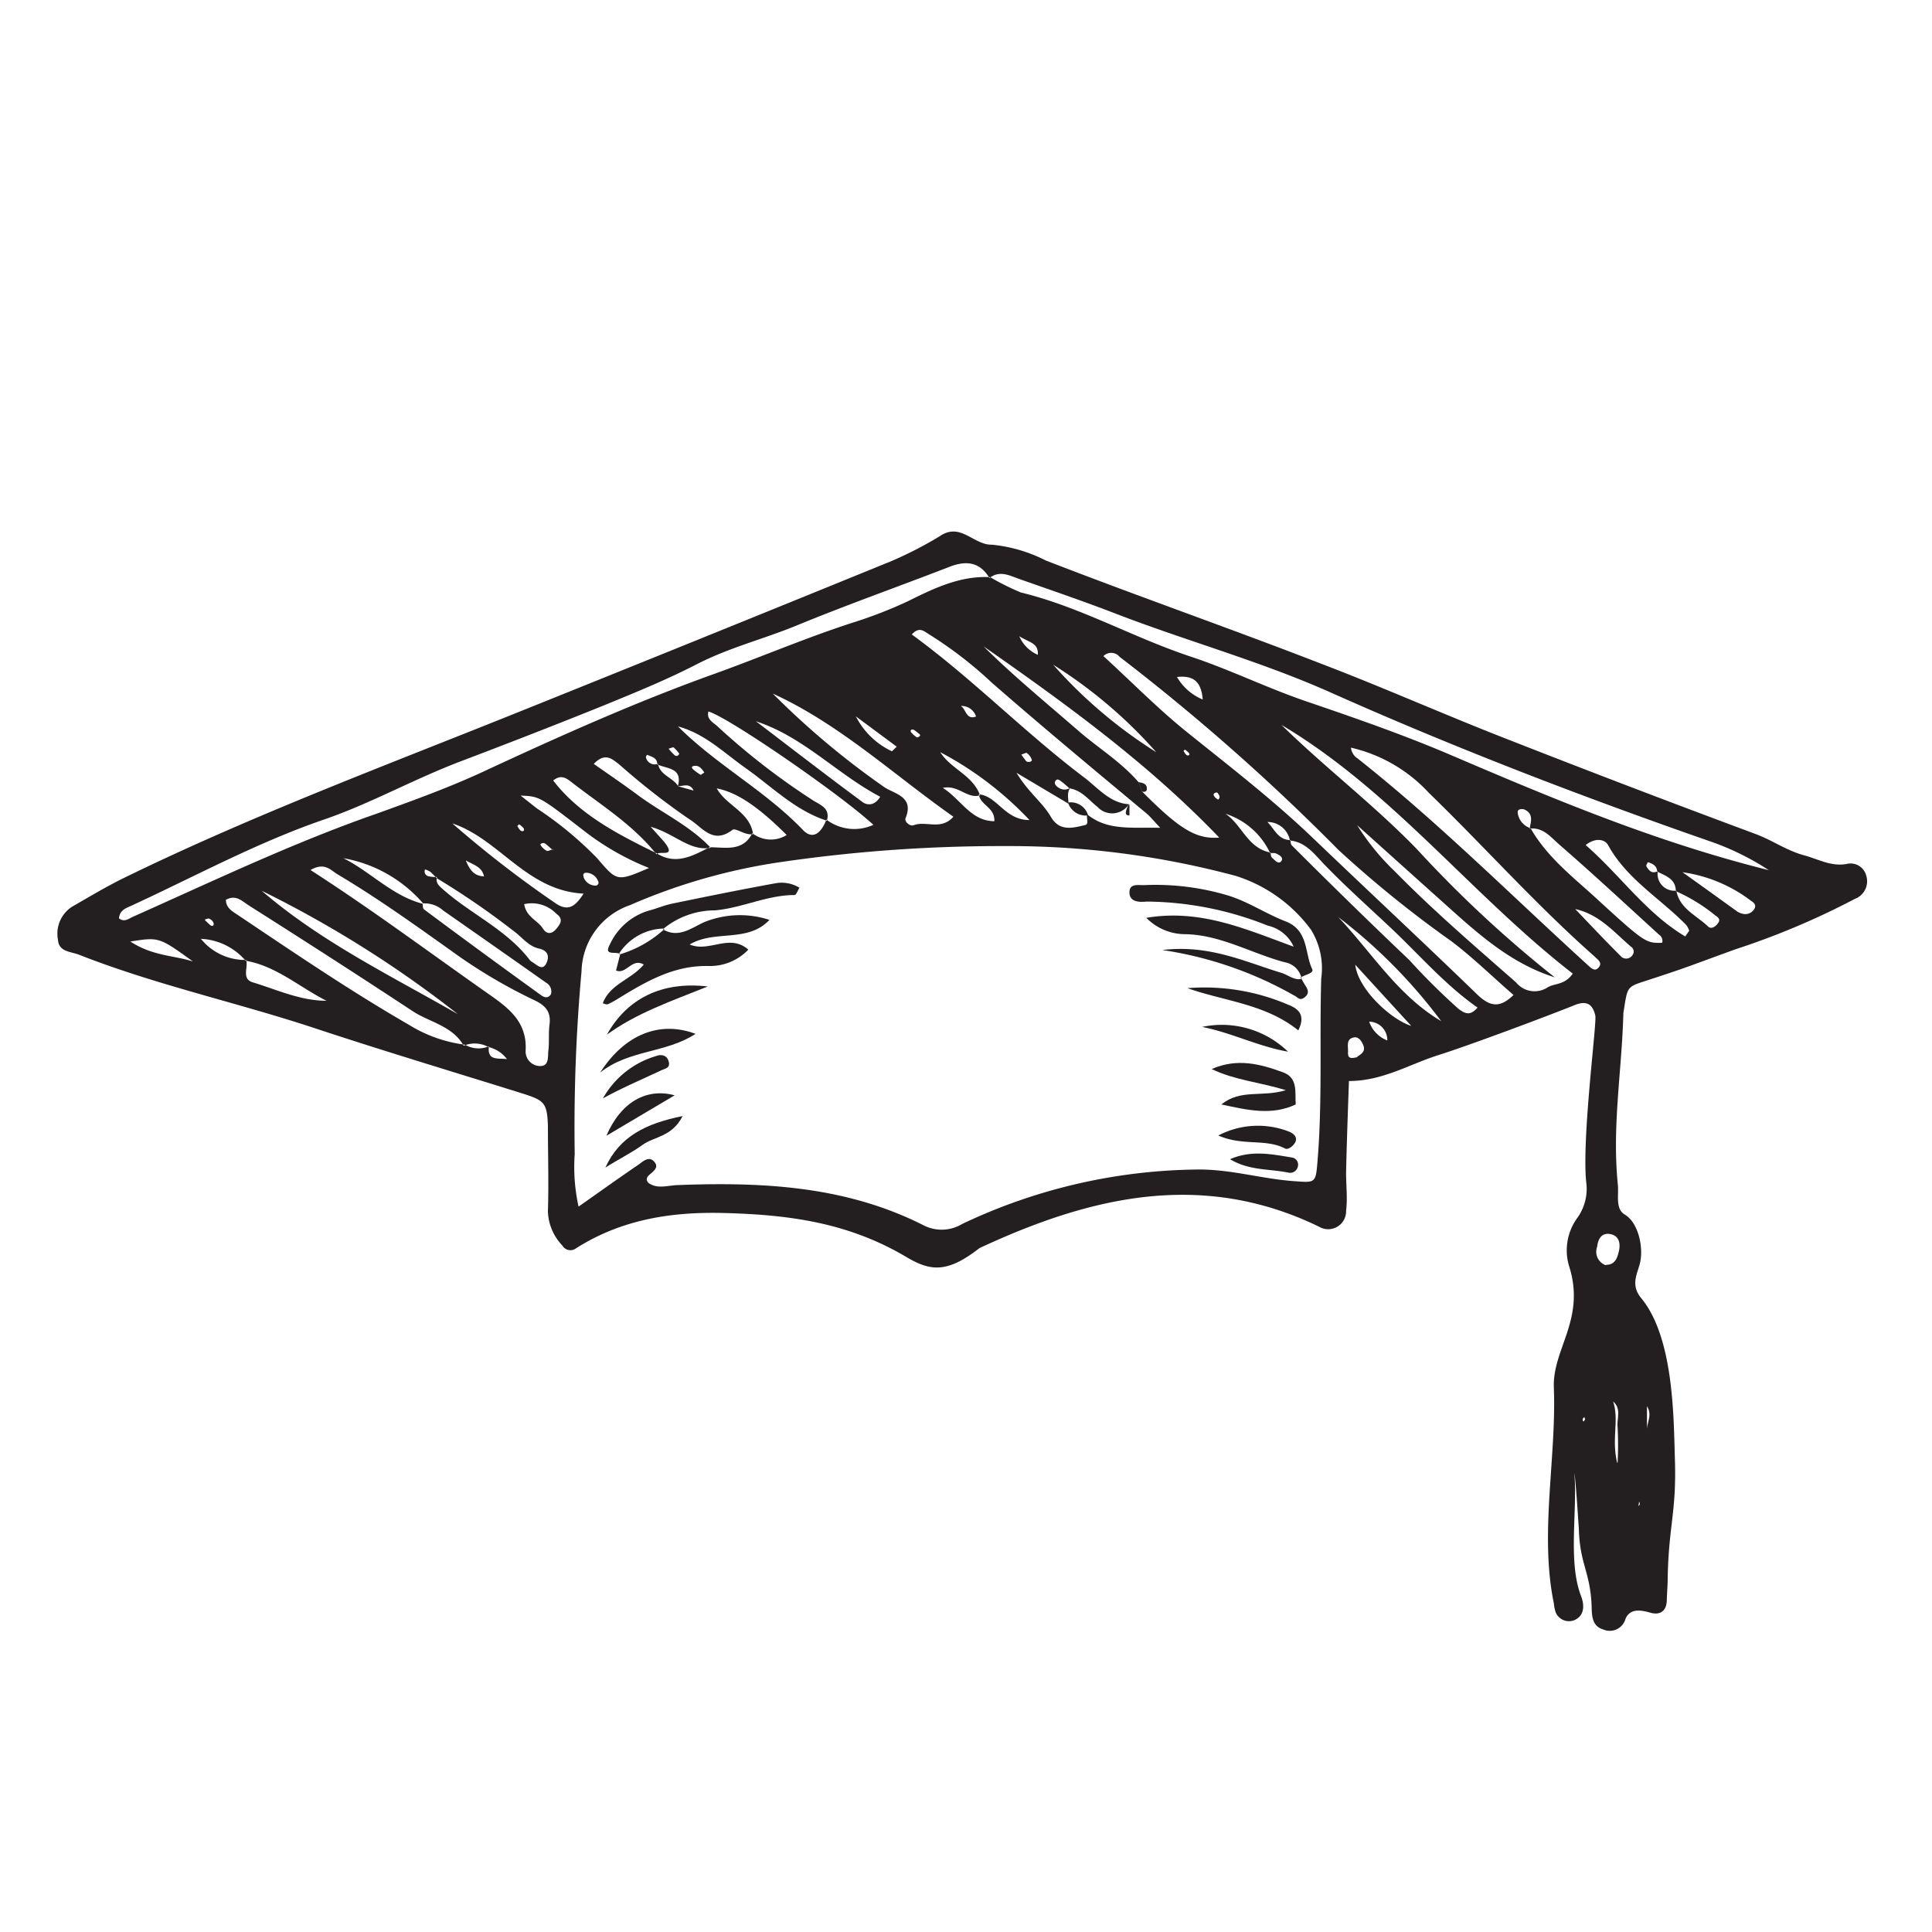 <svg id="_ÎÓÈ_1" data-name="—ÎÓÈ_1" xmlns="http://www.w3.org/2000/svg" viewBox="0 0 150 150"><defs><style>.cls-1{fill:#231f20;fill-rule:evenodd;}</style></defs><title>LUNOMarquetteArtboard 15</title><path class="cls-1" d="M122.23,114.39c.26,2.83-.51,6.82.51,9.49.28.72.31,1.55-.51,1.91a1.12,1.12,0,0,1-1.44-.59,2.94,2.94,0,0,1-.15-.72c-1.12-5.41.21-11.28,0-16.75-.12-3,2.5-5.31,1.18-9.44a4.27,4.27,0,0,1,.67-3.77,3.86,3.86,0,0,0,.66-2.76c-.34-3.49.84-12.35.71-12.91-.21-.9-.68-1.19-1.61-.81-2.35.94-8.2,3.13-10.61,3.89-2.24.71-4.3,2-6.91,2-.08,2.4-.17,4.76-.22,7.13,0,1,.12,2,0,2.94a1.39,1.39,0,0,1-2.1,1.24c-9.11-4.42-17.79-2.33-26.36,1.66-2.56,2-3.86,1.78-5.72.67-4.51-2.66-9.07-3.25-14-3.39-4.16-.12-8.05.48-11.61,2.74a.72.72,0,0,1-1.06-.22,4,4,0,0,1-1.12-2.63c.07-2.21,0-4.42,0-6.63-.06-1.83-.27-2-2-2.55-5.38-1.68-10.78-3.3-16.13-5.07-6.05-2-12.31-3.35-18.26-5.69-.67-.26-1.59-.22-1.65-1.17A2.49,2.49,0,0,1,5.59,70.4c1.34-.77,2.67-1.57,4.06-2.25,9.85-4.81,20.11-8.65,30.27-12.73q14.46-5.81,28.88-11.69l.23-.09a30.41,30.41,0,0,0,3.92-2c1.62-1.13,2.62.68,4.06.65a11.66,11.66,0,0,1,4.17,1.22c7.08,2.75,14.25,5.25,21.34,8,4.88,1.86,9.67,4,14.53,5.89q9.58,3.76,19.22,7.34c1.31.48,2.44,1.3,3.81,1.67,1.09.29,2.06.88,3.28.67a1.26,1.26,0,0,1,1.54.92,1.46,1.46,0,0,1-.89,1.79,59.79,59.79,0,0,1-9.26,3.91c-3.54,1.28-3.57,1.35-7.15,2.51-1.33.43-1.25.49-1.56,2.44-.13,4.62-.89,8.78-.43,13.33.08.84-.21,1.87.54,2.32,1.09.65,1.48,2.66,1.16,3.84-.22.82-.72,1.67.14,2.68,2.54,3.11,2.49,9.43,2.59,12.49.13,4.08-.48,5.09-.56,9.18,0,.57-.05,1.14-.07,1.72,0,.84-.49,1.22-1.27,1s-1.57-.34-1.93.46a1.27,1.27,0,0,1-1.74.84c-.78-.23-.87-.91-.89-1.58-.06-2.87-.93-3.4-1-6.27C122.55,118.33,122.33,114.7,122.23,114.39ZM37.92,81.29A2.21,2.21,0,0,0,36,81.19c-.87-1.54-2.61-1.81-3.94-2.67C27.86,75.75,23.58,73,19.32,70.3c-.53-.34-1-.87-1.78-.44,0,.67.58.94,1,1.23,4.34,2.91,8.66,5.85,13.2,8.47a10.84,10.84,0,0,0,4.36,1.55,2.06,2.06,0,0,0,1.86.12c-.15,1.14.67.91,1.4,1A2.5,2.5,0,0,0,37.92,81.29ZM52.66,61.05l1.19.33c-.29-.63-.8-.33-1.22-.34.39-1.44-.84-1.34-1.6-1.69,0-.53-.44-.59-.79-.75,0,0-.11.15-.09.2a.7.7,0,0,0,.94.5C51.24,60.2,52.25,60.36,52.66,61.05Zm76,6.63c0-.45-.35-.63-.72-.74,0,0-.15.24-.12.31.19.33.43.63.89.38a1.31,1.31,0,0,0,1.44,1.52c.26,1.41,1.57,1.92,2.46,2.78.26.25.61,0,.8-.29s-.06-.45-.24-.57a13.38,13.38,0,0,0-3.06-1.88C130.11,68.24,129.32,68,128.68,67.68Zm-30-1.48c0,.14,0,.32.12.41s.46.55.69.26-.16-.5-.43-.62a1.09,1.09,0,0,0-.42,0,5.77,5.77,0,0,0-3.47-3.07C96.46,64.08,96.88,65.9,98.7,66.2ZM76,61.67c1.44.13,2,2,3.93,2A26.43,26.43,0,0,0,73,58.4c.84,1.32,2.53,1.78,3.09,3.35-1,.3-1.68-.84-2.89-.58,1.44.92,2.17,2.57,4,2.59C77.26,62.67,76.08,62.51,76,61.67ZM19.07,74.59a4.87,4.87,0,0,0-3.47-1.7,4.4,4.4,0,0,0,3.51,1.64c.18.58-.38,1.47.52,1.74,1.88.57,3.69,1.43,5.72,1.43C23.26,76.65,21.45,75,19.07,74.59Zm14.8-6.44a5.75,5.75,0,0,0-.47-.47,1.78,1.78,0,0,0-.4-.18.38.38,0,0,0,.27.53,2.3,2.3,0,0,0,.66.06c-.14.49.22.74.51,1,2.17,1.91,4.91,3.1,6.71,5.47a.72.72,0,0,0,.19.14c.39.25.82.73,1.12,0,.21-.53,0-.92-.6-1.05-.84-.18-1.33-.9-2-1.38A60.4,60.4,0,0,0,33.87,68.16ZM51,66.26c1.49.93,2.79.18,4.09-.48,1.23,0,2.58.37,3.32-1.09a2.34,2.34,0,0,0,2.67.14c-2.25-2.24-3.87-3.31-5.43-3.62.74,1.35,2.57,1.82,2.82,3.55-.61.13-1.36-.52-1.6-.33-1.55,1.18-2.36-.24-3.37-.84a55.63,55.63,0,0,1-5.4-4.22c-.55-.42-1.1-1-2-.06,1.17.82,2.29,1.58,3.38,2.39,1.88,1.4,4.07,2.39,5.7,4.12-1.63.29-2.75-1.08-4.66-1.63.62.7.91,1,1.14,1.29.82,1.12-.48.54-.69.85-1.83-2.31-4.33-3.84-6.62-5.62-.39-.3-.8-.6-1.4-.11C45,63.26,48,64.79,51,66.26ZM32.85,70.14a10.61,10.61,0,0,0-6.19-3.51c2.12,1.06,3.77,2.91,6.16,3.54,0,.15,0,.38.12.45Q37.48,74,42,77.26c.3.22.58.25.78-.08a.78.78,0,0,0-.36-.87q-4-2.82-8-5.61A2.17,2.17,0,0,0,32.85,70.14Zm67.3-4.88a1.76,1.76,0,0,0-1.75-1.44c.55.53.83,1.41,1.8,1.4,0,.15,0,.35.13.45,3,3,6,5.93,9.09,8.87a51.05,51.05,0,0,0,3.81,3.78c.56.43.93.54,1.49-.09-2.53-1.77-4.51-4.09-6.72-6.17-1.78-1.68-3.6-3.29-5.29-5.06C102,66.25,101.32,65.36,100.15,65.26Zm18.61-.92c.1-.55.31-1.13-.36-1.47-.2-.1-.57-.07-.57.18a1.44,1.44,0,0,0,1,1.25c1.19,2.08,3,3.56,4.77,5.14,4.15,3.81,4.16,3.78,5.45,3.76a.57.57,0,0,0-.24-.63c-2.58-2.35-5.13-4.73-7.75-7C120.4,65,119.8,64.2,118.76,64.34Zm-54.59-.7a3.57,3.57,0,0,0,3.64.4C65.2,61.63,56.52,55.66,55,55.24c-.16.62.37.84.7,1.15a54.47,54.47,0,0,0,7.36,5.71c.58.39,1.43.61,1.14,1.62-2.48-.8-4.27-2.65-6.33-4.1-1.67-1.18-3.16-2.67-5.23-3.22,3,3,6.8,5,9.73,8.07C63.07,65.17,63.72,64.77,64.16,63.64Zm24.23-2.93.26.73c2.91,2.93,4.2,3.73,6,3.59-5.53-5.77-11.88-10.36-18.3-14.85,2.3,2.28,4.8,4.33,7.24,6.45C85.15,58,87,59.11,88.39,60.72Zm-4,2.51c1.58,1.29,3.44,1,5.68,1.05-.53-.56-.77-.87-1.07-1.12C85,59.81,81,56.49,77,53a31.49,31.49,0,0,0-4.85-3.74c-.39-.23-.76-.66-1.36,0,4.7,3.42,8.75,7.6,13.37,11.09,1.08.81,2,2,3.49,2.09h0a1.55,1.55,0,0,1-2.44.21c-.68-.54-1.23-1.3-2.18-1.44-.17-.15-.34-.32-.53-.46s-.39-.35-.55-.13.07.44.26.55a.81.81,0,0,0,.88,0c-.27.38-.14.81-.13,1.23L78.92,60c.94,1.55,2,2.27,2.67,3.42s1.68.87,2.64.64C84.59,64,84.31,63.51,84.42,63.22ZM76.87,44.81A20.41,20.41,0,0,0,79.26,46c4.62,1.12,8.75,3.52,13.25,5,3,1,5.88,2.42,8.9,3.45,3.78,1.29,7.56,2.6,11.23,4.17,7.93,3.39,15.87,6.74,24.69,8.94a20.48,20.48,0,0,0-4.42-2.19c-10-3.48-19.93-7.29-29.63-11.62-5.46-2.43-11.22-4-16.77-6.15-2.44-.94-4.91-1.78-7.38-2.65-.76-.27-1.52-.69-2.31-.07-.75-1.26-1.81-1.37-3.08-.88-4,1.55-8.11,3-12.1,4.65-2.49,1-5.11,1.67-7.52,2.91S49.38,53.74,47,54.72c-3.71,1.5-7.44,2.95-11.18,4.37s-7,3.27-10.58,4.51c-5.21,1.78-10,4.39-15,6.7-.4.19-.95.33-1,1,.42.34.79,0,1.12-.14,6.26-2.79,12.45-5.75,18.92-8,2.77-1,5.54-2,8.2-3.23,5.89-2.74,11.8-5.39,17.92-7.59,3.68-1.32,7.27-2.87,11-4.06a34.39,34.39,0,0,0,4.09-1.6C72.52,45.67,74.55,44.69,76.87,44.81Zm-26.56,47c.68.54,1.5.23,2.29.2,6.58-.25,13.06.06,19.1,3.12a3.08,3.08,0,0,0,3-.1A43.5,43.5,0,0,1,93.13,90.8c2.48,0,4.84.72,7.28.9,1.73.13,1.74.17,1.88-1.52.39-4.73.15-9.47.29-14.21a5.69,5.69,0,0,0-.79-3.78A11.55,11.55,0,0,0,95.93,68,67.86,67.86,0,0,0,78,65.69a118.14,118.14,0,0,0-17.1,1.2,45.76,45.76,0,0,0-12,3.39,5.57,5.57,0,0,0-3.75,5.13,135,135,0,0,0-.53,14.2,14.19,14.19,0,0,0,.3,4.07c1.68-1.18,3.13-2.22,4.6-3.22.37-.25.84-.76,1.28-.26s-.21.81-.5,1.13C50.22,91.47,50.15,91.58,50.31,91.8Zm71.81-16.21c-7.9-6.13-14-14.19-22.63-19.32,3.4,3.33,7.2,6.22,10.52,9.65a92.43,92.43,0,0,0,10.7,9.95c-3.18-1-5.6-3.07-8-5.22s-4.89-4.39-7.34-6.59a18.63,18.63,0,0,0,2.94,3.6c3,3.06,6.21,5.8,9.4,8.61a1.85,1.85,0,0,0,2.43.39C120.69,76.32,121.47,76.51,122.11,75.59ZM85.67,50.94c2.19,2,4.22,4.08,6.51,5.92,3.31,2.66,6.68,5.26,9.76,8.21,4.25,4.07,8.56,8.08,12.79,12.18,1,.94,1.75,1,2.78,0-1.63-1.41-3.13-2.89-4.82-4.17A87.88,87.88,0,0,1,103.93,66a166.15,166.15,0,0,0-17-15A.85.85,0,0,0,85.67,50.94ZM24.11,67.55c4.73,3.05,9,6.23,13.42,9.34,1.65,1.17,3.42,2.23,3.28,4.68a1.13,1.13,0,0,0,1,1.19c.88.09.7-.73.77-1.23s0-1.31.08-1.95c.16-1.11-.4-1.58-1.33-2a40.55,40.55,0,0,1-6.28-3.75c-2.92-2.08-5.84-4.17-8.93-6C25.62,67.49,25.13,66.95,24.11,67.55Zm80.78-9.5a1.13,1.13,0,0,0,.52.84c6.32,5,12,10.71,18,16.16.22.2.43.31.62.15.49-.42,0-.7-.23-.94-4.53-4-8.54-8.51-12.87-12.71A11.84,11.84,0,0,0,104.9,58.05ZM60,53.85a63,63,0,0,0,8.61,7.23c.73.54,2.41.72,1.7,2.43-.12.28.34.67.63.56.95-.37,2.12.43,3.08-.66C69.33,60.11,65.17,56.21,60,53.85ZM35.55,78.74a86.3,86.3,0,0,0-15.23-9.58C24.9,73.11,30.32,75.74,35.55,78.74ZM50.39,67.39a20.51,20.51,0,0,1-5.09-2.92c-3.41-2.63-3.4-2.64-4.88-2.7l1.27,1a27.84,27.84,0,0,1,4.67,3.86C47.91,68.43,47.87,68.47,50.39,67.39Zm80.45,5.32.31-.45a1.65,1.65,0,0,0-.22-.43c-2-2.06-4.63-3.57-6.08-6.22-.23-.42-.93-.63-1.74,0C125.8,67.95,127.8,70.9,130.85,72.71Zm-18.94,6.58a40.87,40.87,0,0,0-8-8.09C106.54,74,108.53,77.3,111.91,79.29Zm-66.6-9.91c-4.42-.23-6.54-4.25-10.18-5.45a85.67,85.67,0,0,0,8,6.19C44.16,70.84,44.71,70.3,45.31,69.38ZM58.69,56c2.76,2.1,5.5,4.22,8.29,6.28.3.22.9.34,1.36-.42C65,60.11,62.4,57.21,58.69,56ZM89.77,58.4a36.6,36.6,0,0,0-8-6.79A36.84,36.84,0,0,0,89.77,58.4Zm15.45,16.5c.22,1.91,2.78,4.26,4.35,4.75Zm25.41-7.18c1.7,1.21,2.93,2.1,4.18,3a1.26,1.26,0,0,0,.65.25.81.81,0,0,0,.78-.47c.12-.27-.11-.45-.29-.56A11.39,11.39,0,0,0,130.64,67.72Zm-8.34,2.85c1.2,1.25,2.39,2.52,3.62,3.74a.58.58,0,0,0,.85-.18.44.44,0,0,0-.12-.62C125.33,72.4,124.2,71,122.3,70.58ZM10.12,73.1c1.75,1.14,3.38,1.07,4.86,1.55C12.35,72.75,12.35,72.75,10.12,73.1Zm30.58-2.9c.15,1,1.05,1.26,1.45,1.89.26.42.64.48,1,.07s.63-.8.05-1.21A2.64,2.64,0,0,0,40.69,70.2Zm84,28c.69,0,.88-.54,1-1.11s0-1.16-.7-1.28-.94.46-1,1A1.1,1.1,0,0,0,124.67,98.23Zm.89,15.35a26.06,26.06,0,0,0,0-2.74c-.08-.66.32-1.43-.35-2C125.73,110.24,125.1,111.71,125.56,113.58ZM69.25,58.33l.37-.36-3.17-2.35A6,6,0,0,0,69.25,58.33Zm24.13-4c-.11-1.47-.77-1.9-2-1.77A4.13,4.13,0,0,0,93.38,54.31Zm11.93,27.78c.23-.23.79-.39.52-1-.12-.29-.35-.61-.67-.57-.68.09-.48.68-.5,1.11S104.74,82.23,105.31,82.09Zm1-2.77a2.39,2.39,0,0,0,1.4,1.44A1.43,1.43,0,0,0,106.3,79.32Zm21.56,29.83V111C127.87,110.41,128.31,109.83,127.85,109.15ZM80.58,50.84c.05-.92-.62-.93-1.44-1.44A2.74,2.74,0,0,0,80.58,50.84Zm-5.95,4c.37.22.38,1.08,1.15.79A1.18,1.18,0,0,0,74.63,54.81Zm-38.45,12c.36.86.73,1.17,1.4,1.2C37.41,67.32,36.9,67.21,36.18,66.81Zm9.13,1.27a1,1,0,0,0,.93.65.23.23,0,0,0,.19-.36,1,1,0,0,0-.92-.64C45.3,67.76,45.24,67.91,45.32,68.09Zm34.37-9c.24.11.46,0,.43-.12a1.09,1.09,0,0,0-.41-.54c-.06,0-.27.09-.41.14Zm-25,.86c-.19-.27-.38-.54-.73-.51s-.24.19-.08.32a3.28,3.28,0,0,0,.54.38S54.56,60.06,54.65,60ZM40.3,64s-.14.13-.13.14.16.31.29.37.3,0,.19-.21A1.54,1.54,0,0,0,40.3,64Zm2.62,2c-.2-.17-.37-.33-.56-.48s-.44,0-.4.07a1.2,1.2,0,0,0,.52.48C42.57,66.07,42.75,66,42.92,65.93Zm-27,5.45.36.34c.18.16.33.12.31-.09a.53.53,0,0,0-.29-.34C16.2,71.26,16.05,71.35,15.91,71.39ZM71.2,57.26c.29-.1.3-.2.1-.33a2.12,2.12,0,0,0-.36-.27c-.18-.07-.3.05-.2.2A2.36,2.36,0,0,0,71.2,57.26ZM52.74,58.52a2.89,2.89,0,0,0-.45-.5c-.07,0-.25.07-.38.11a5.49,5.49,0,0,0,.45.49C52.51,58.75,52.65,58.7,52.74,58.52ZM92,58.2s-.12.09-.11.1.14.27.25.33.27,0,.18-.15A1.59,1.59,0,0,0,92,58.2Zm31.07,52L123,110c0,.06-.11.11-.12.17s0,.14.07.2Zm4.19,6.4-.06.36c0-.05.1-.1.11-.16A.53.53,0,0,0,127.29,116.64ZM94.57,62.08c.13-.08.16-.22.05-.39s-.09-.15-.15-.16-.31.06-.23.23S94.45,62,94.57,62.08Z"/><path class="cls-1" d="M88.39,60.72c.31.07.68.1.65.55,0,.19-.2.25-.39.18Z"/><path class="cls-1" d="M101.06,76a1.61,1.61,0,0,0-1.31-1.29c-2.59-.69-5-2.14-7.75-2.18a4.24,4.24,0,0,1-3-1.27c4.22-.71,7.73.89,11.44,2.24a2.89,2.89,0,0,0-2-1.63A25.74,25.74,0,0,0,89.22,70c-.08,0-.16,0-.24,0-.6.06-1.29,0-1.29-.72s.7-.54,1.16-.56a19.59,19.59,0,0,1,6.54.82c1.57.49,2.94,1.43,4.44,2,1.78.71,1.45,2.44,2.05,3.71.15.33-.6.42-.91.66Z"/><path class="cls-1" d="M51.46,72.15c1.21.72,2.2-.09,3.18-.54a7.36,7.36,0,0,1,5.1-.19c-1.7,1.81-4.25.74-6.19,1.91,1.5.65,3.09-.89,4.55.4A4.12,4.12,0,0,1,55,75c-2.78-.06-5,1.3-7.2,2.65a5.42,5.42,0,0,1-.64.33c-.05,0-.14,0-.36-.09.57-1.5,2.19-1.82,3.18-3-.91-.55-1.35.79-2.15.46l.33-1.3-.08.06a8.93,8.93,0,0,0,3.53-2Z"/><path class="cls-1" d="M48.11,74.06c-.29-.21-1.26.18-.77-.71a4.85,4.85,0,0,1,3-2.64c.63-.16,1.24-.43,1.88-.56,2.63-.54,5.27-1.08,7.92-1.56a2.67,2.67,0,0,1,1.93.33c-.13.2-.25.57-.38.57-2.13,0-4.06,1-6.17,1.19a6.31,6.31,0,0,0-4.06,1.47l.1-.06a4.25,4.25,0,0,0-3.53,2Z"/><path class="cls-1" d="M94.07,83c2-.87,3.78-.39,5.53.25,1.2.43.93,1.56,1,2.5-1.88.88-3.72.44-5.77,0,1.49-1.22,3.16-.54,5-1.11C97.73,84,95.88,83.87,94.07,83Z"/><path class="cls-1" d="M92.19,76.72A16.48,16.48,0,0,1,100,78c.84.33,1.38.82.8,2C98.24,77.94,95.08,77.74,92.19,76.72Z"/><path class="cls-1" d="M101,75.92l.24.42c.2.34.52.69.09,1.06s-.58,0-.87-.12a29.34,29.34,0,0,0-10.22-3.52c3.65-.44,6.4.91,9.24,1.77.53.16,1,.61,1.6.47Z"/><path class="cls-1" d="M54,80.27c-2.31,1.51-5.17,1.22-7.4,3C48.48,80.33,51.21,79.21,54,80.27Z"/><path class="cls-1" d="M47.12,80.33c1.56-2.81,4.28-4.16,7.83-3.74C52,77.77,49.38,78.68,47.12,80.33Z"/><path class="cls-1" d="M94.59,88.16a6.62,6.62,0,0,1,5.44-.32c.32.12.63.34.59.67s-.57.81-.85.66C98.26,88.38,96.49,89,94.59,88.16Z"/><path class="cls-1" d="M47.08,88.18c1.13-2.63,3.12-3.73,5.3-3.14Z"/><path class="cls-1" d="M47,90.65c1.11-2.42,3.14-3.42,6-4-.83,1.63-2.2,1.58-3.1,2.23S47.92,90.06,47,90.65Z"/><path class="cls-1" d="M93.33,79.73A7.39,7.39,0,0,1,100,81.65C97.73,81.26,95.62,80.18,93.33,79.73Z"/><path class="cls-1" d="M46.81,85.28A7,7,0,0,1,50.91,82c.35-.14.84-.14,1,.39s-.26.57-.53.69C49.84,83.81,48.31,84.45,46.81,85.28Z"/><path class="cls-1" d="M95.5,90c1.68-.73,3.26-.38,4.81-.13a.56.56,0,0,1,.45.72.61.61,0,0,1-.74.45C98.57,90.74,97,90.9,95.5,90Z"/><path class="cls-1" d="M84.48,63.31a1.45,1.45,0,0,1-1.56-1A1.39,1.39,0,0,1,84.48,63.31Z"/><path class="cls-1" d="M87.69,62.47c0,.14,0,.28,0,.42s0,.28,0,.42c-.36,0-.29-.23-.24-.43a2.76,2.76,0,0,1,.18-.42Z"/></svg>
